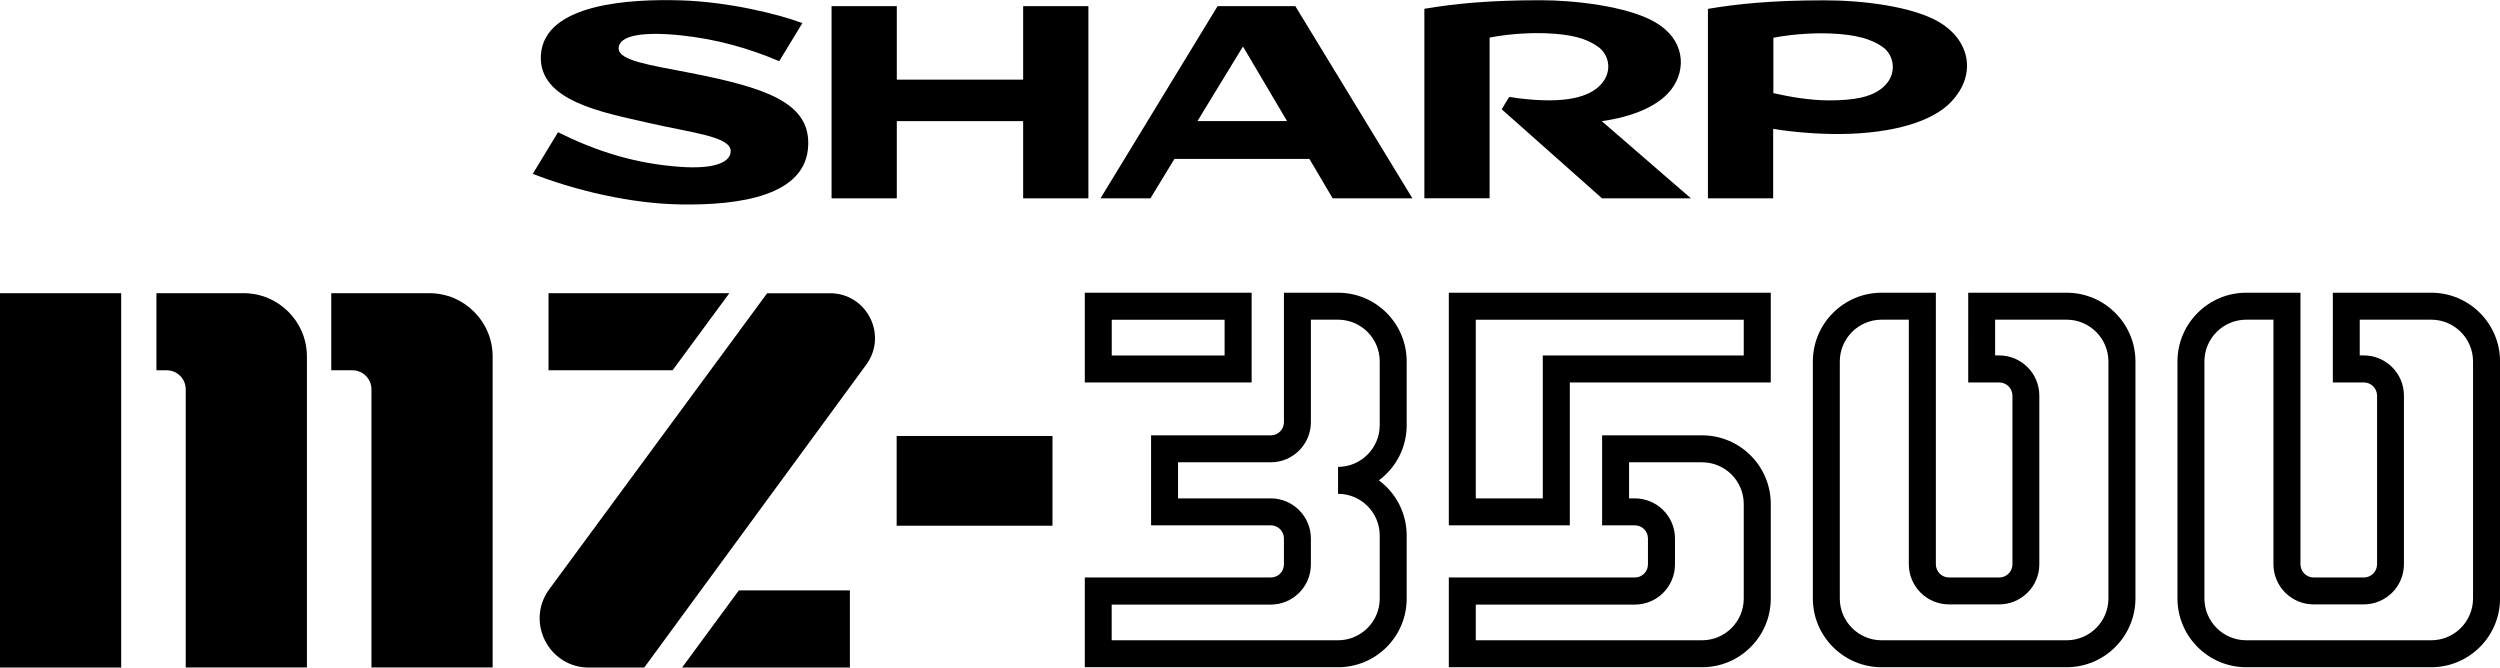 <?xml version="1.0" encoding="utf-8"?>
<!-- Generator: Adobe Illustrator 26.3.1, SVG Export Plug-In . SVG Version: 6.00 Build 0)  -->
<svg version="1.1" id="Layer_1" xmlns="http://www.w3.org/2000/svg" xmlns:xlink="http://www.w3.org/1999/xlink" x="0px" y="0px"
	 viewBox="0 0 3839 1025.1" style="enable-background:new 0 0 3839 1025.1;" xml:space="preserve">
<style type="text/css">
	.st0{fill:#D02026;}
	.st1{fill:#FFFFFF;}
</style>
<g>
	<g>
		<g>
			
				<g id="g9277_00000023252763517101140030000006312016860137398961_" transform="matrix(0,1.546,1.546,0,415.671,649.331)">
				<path id="path9279_00000080885031155460510650000000137144851285096833_" d="M-340.9,747.4V621.9h-73v-64.8H-223v64.8h-76.7
					v125.5h76.7v64.8h-190.9v-64.8H-340.9"/>
			</g>
			
				<g id="g9281_00000132794861484005524530000012339544010523764105_" transform="matrix(0,1.546,1.546,0,451.893,657.952)">
				<path id="path9283_00000000201370479864459670000017683311599091995066_" d="M-305.3,897.1l-74.1,45.2l74.1,43.8V897.1
					 M-419.5,917.1l190.9-116.3v49.6l-39.1,23.8v134.1l39.1,23.1v79.2l-190.9-116.3V917.1"/>
			</g>
			
				<g id="g9285_00000085233231753955994410000003579900217867848849_" transform="matrix(0,1.546,1.546,0,550.351,651.369)">
				<path id="path9287_00000026129377286203417060000016805407612435175090_" d="M-332.5,1304.1c-20.2,15.4-49.9,13.4-66.9-16.3
					c-15.9-27.6-21.7-80.4-21.7-113.4c0-52.7,3.6-86.7,8.5-115.6h188.2v64.8H-384c-4.6,23.4-4.7,47.1-4.3,55.9
					c1.1,25.7,5.1,40.2,13.4,51.8c8.5,12,27.4,15.2,40.5-0.3c9.8-11.6,17.4-35.2,9.4-88l12.2-7.4l88.5,99.7v88.3L-301,1235
					C-303.8,1256.3-312.3,1288.6-332.5,1304.1"/>
			</g>
			
				<g id="g9289_00000113316854384424133770000011003282082580300182_" transform="matrix(0,1.546,1.546,0,346.117,647.861)">
				<path id="path9291_00000174589245330226147320000003294761806127337097_" d="M-347,459.9c-7.3-37.4-11.8-69.3-23.9-69.3
					c-13.5,0-16.9,25.7-13,62.2c3.6,34.5,12.7,67,25.6,97.3l-37.8,23c-9.3-24.5-21.3-75-22.6-120.9c-1.5-50.3,3.1-135.1,53.9-138.8
					c46.5-3.3,57.6,62.9,67.7,106.4c9.9,42.4,13.4,82.1,28.1,82.1c10.3,0,18.4-14,15.6-51.1c-3.3-44.6-15.5-82.5-34.3-120.4
					l41.3-25.1c16.4,42,29.6,97,30.4,146.6c1,59-8.5,125.5-59,127C-317.3,580.4-332.1,536.7-347,459.9"/>
			</g>
			
				<g id="g9293_00000024719536894865152100000006803689830451432626_" transform="matrix(0,1.546,1.546,0,594.185,651.041)">
				<path id="path9295_00000114759792284320182520000013169849793913414278_" d="M-333.8,1485.3c9.2-11.2,12.4-27.6,12.4-53.4
					c-0.1-19.1-3.6-38.8-7.2-54.8h-55c-4.6,23.3-4.7,47.5-4.3,56.3c1.1,25.9,5.5,41,13.4,52.2
					C-366.5,1497.2-346.8,1501.1-333.8,1485.3 M-399.1,1541.9c-15.6-26.4-21.7-75.8-21.7-113.8c0-52.8,3.6-87.1,8.5-116h188.2v64.8
					h-69c3.3,20.1,5.3,45.2,5.1,66.9c-0.5,53.1-12.9,92.5-32.5,110.4C-348.2,1579.9-381.7,1571.3-399.1,1541.9"/>
			</g>
		</g>
	</g>
	<g>
		<g>
			<path d="M659.2,450.2l-150.5,0l0,118.4c0,0,32.5,0,32.5,0c16.1,0,29.2,13.1,29.2,29.2v427.2h186.1l0-477.6
				C756.5,493.8,712.9,450.2,659.2,450.2z"/>
			<path d="M374,450.2l-133.8,0l0,118.4c0,0,15.8,0,15.8,0c16.1,0,29.2,13.1,29.2,29.2v427.2h186.1l0-477.6
				C471.3,493.8,427.7,450.2,374,450.2z"/>
			<rect x="0" y="450.2" width="186.1" height="574.9"/>
			<rect x="1376.9" y="669.5" width="239.3" height="137.8"/>
			<g>
				<polygon points="1032.8,568.6 842.3,568.6 842.3,450.2 1120,450.2 				"/>
				<path d="M1178.1,450.2L843.5,904.8c-36.7,49.9-1.1,120.3,60.8,120.3h85l340.9-465.1c33.4-45.6,0.9-109.7-55.6-109.7H1178.1z"/>
				<g>
					<polygon points="1134.6,906.6 1305.1,906.6 1305.1,1025.1 1047.4,1025.1 					"/>
				</g>
			</g>
		</g>
		<g>
			<g>
				<g>
					<path d="M1922,587.3h-256.2V449.5H1922V587.3z M1707.2,545.9h173.3v-54.9h-173.3V545.9z"/>
				</g>
				<g>
					<path d="M2054.8,1024.6h-389V886.8h285.7c11.1,0,20.1-9,20.1-20.1v-39.9c0-11.1-9-20.1-20.1-20.1h-183.9V668.5l183.9,0
						c11.1,0,20.1-9,20.1-20.1V449.5h83.1c58.1,0,105.4,47.3,105.4,105.4v98c0,34.7-16.8,65.5-42.7,84.7
						c25.9,19.2,42.7,50,42.7,84.7v96.9C2160.2,977.3,2112.9,1024.6,2054.8,1024.6z M1707.2,983.2h347.5c35.3,0,64-28.7,64-64v-96.9
						c0-35.3-28.7-64-64-64v-41.4c35.3,0,64-28.7,64-64v-98c0-35.3-28.7-64-64-64h-41.7v157.4c0,33.9-27.6,61.6-61.6,61.6l-142.4,0
						v55.4h142.4c33.9,0,61.6,27.6,61.6,61.6v39.9c0,33.9-27.6,61.6-61.6,61.6h-244.3V983.2z"/>
				</g>
			</g>
			<g>
				<g>
					<path d="M2613.8,1024.6h-389V886.8h285.7c11.1,0,20.1-9,20.1-20.1v-39.9c0-11.1-9-20.1-20.1-20.1h-50.3V668.5h153.6
						c58.1,0,105.4,47.3,105.4,105.4v145.3C2719.2,977.3,2671.9,1024.6,2613.8,1024.6z M2266.2,983.2h347.5c35.3,0,64-28.7,64-64
						V773.9c0-35.3-28.7-64-64-64h-112.1v55.4h8.9c33.9,0,61.6,27.6,61.6,61.6v39.9c0,33.9-27.6,61.6-61.6,61.6h-244.3V983.2z"/>
				</g>
				<g>
					<path d="M2410.6,806.7h-185.8V449.5h494.4v137.8h-308.6V806.7z M2266.2,765.3h102.9V545.9h308.6v-54.9h-411.5V765.3z"/>
				</g>
			</g>
			<g>
				<path d="M3173.5,1024.6h-284.1c-58.2,0-105.6-47.4-105.6-105.6V555.1c0-58.2,47.4-105.6,105.6-105.6h83.3v417.1
					c0,11.1,9.1,20.2,20.2,20.2h77.2c11.1,0,20.2-9.1,20.2-20.2V607.5c0-11.1-9.1-20.2-20.2-20.2h-47.7V449.5h151.2
					c58.2,0,105.6,47.4,105.6,105.6V919C3279.1,977.3,3231.7,1024.6,3173.5,1024.6z M2889.4,490.9c-35.4,0-64.2,28.8-64.2,64.2V919
					c0,35.4,28.8,64.2,64.2,64.2h284.1c35.4,0,64.2-28.8,64.2-64.2V555.1c0-35.4-28.8-64.2-64.2-64.2h-109.8v54.9h6.3
					c34,0,61.6,27.7,61.6,61.6v259.1c0,34-27.7,61.6-61.6,61.6h-77.2c-34,0-61.6-27.7-61.6-61.6V490.9H2889.4z"/>
			</g>
			<g>
				<path d="M3733.4,1024.6h-284.1c-58.2,0-105.6-47.4-105.6-105.6V555.1c0-58.2,47.4-105.6,105.6-105.6h83.3v417.1
					c0,11.1,9.1,20.2,20.2,20.2h77.2c11.1,0,20.2-9.1,20.2-20.2V607.5c0-11.1-9.1-20.2-20.2-20.2h-47.7V449.5h151.2
					c58.2,0,105.6,47.4,105.6,105.6V919C3839,977.3,3791.6,1024.6,3733.4,1024.6z M3449.3,490.9c-35.4,0-64.2,28.8-64.2,64.2V919
					c0,35.4,28.8,64.2,64.2,64.2h284.1c35.4,0,64.2-28.8,64.2-64.2V555.1c0-35.4-28.8-64.2-64.2-64.2h-109.8v54.9h6.3
					c34,0,61.6,27.7,61.6,61.6v259.1c0,34-27.7,61.6-61.6,61.6h-77.2c-34,0-61.6-27.7-61.6-61.6V490.9H3449.3z"/>
			</g>
		</g>
	</g>
</g>
</svg>
